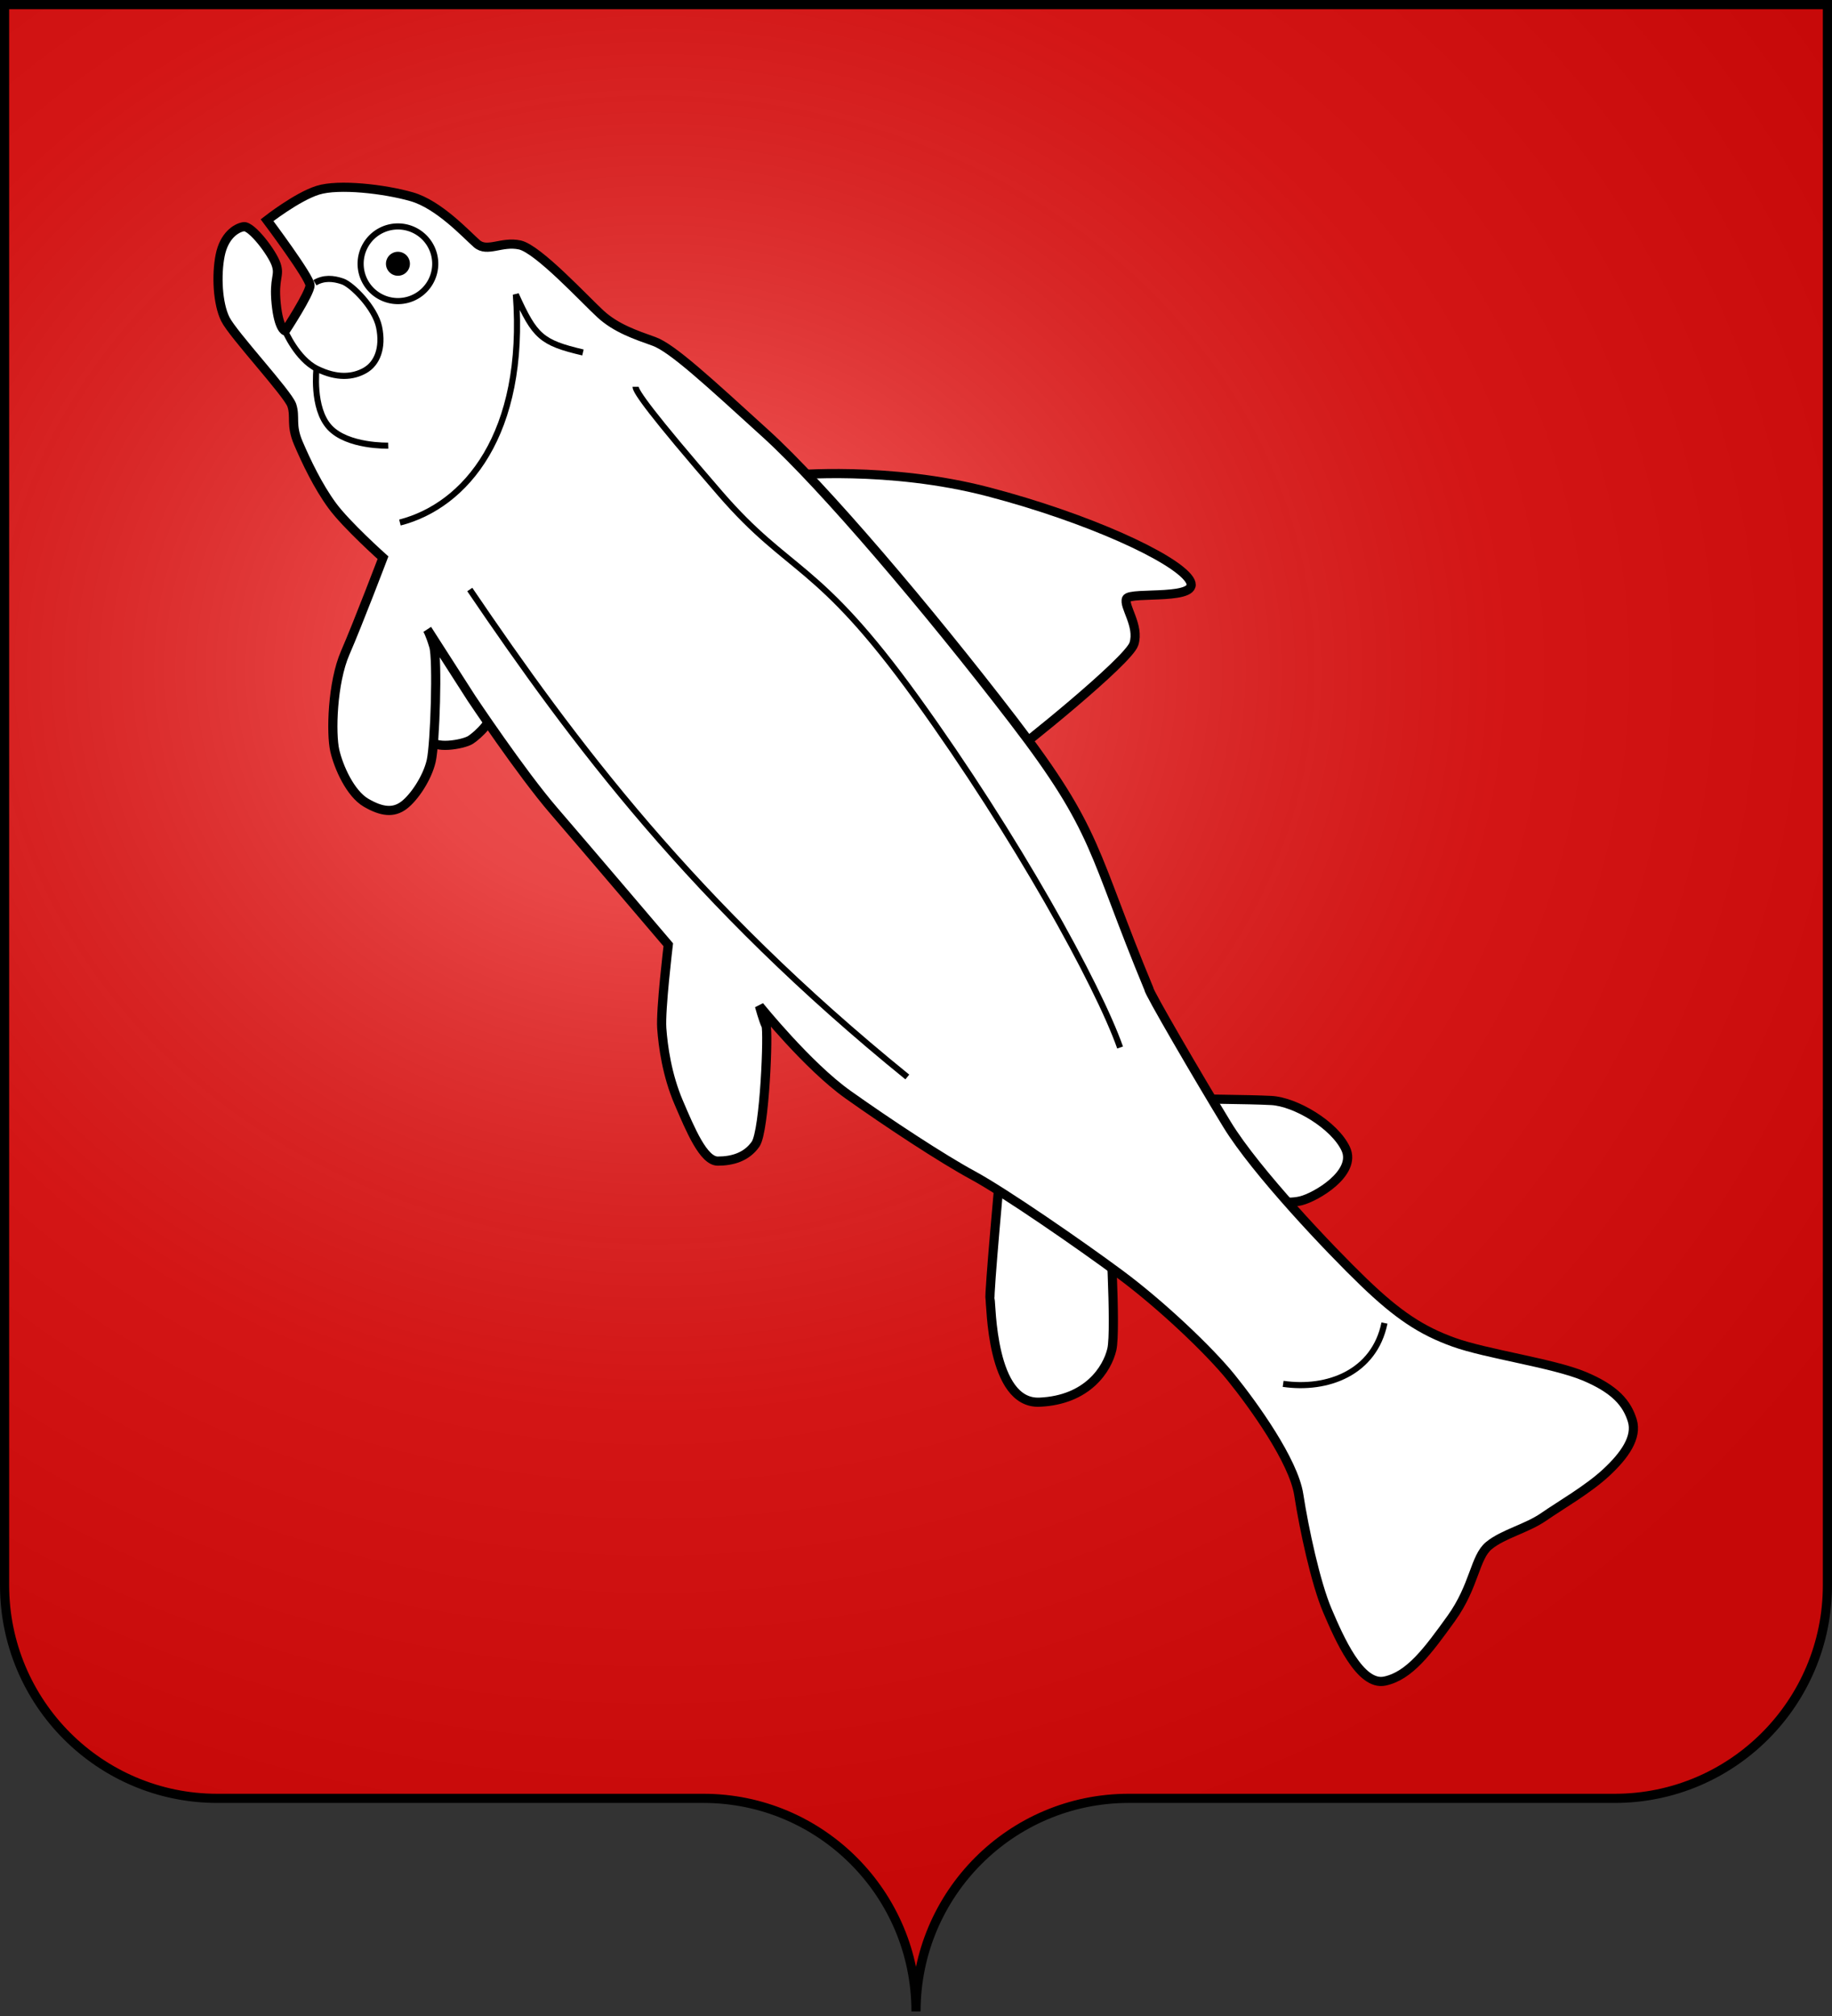 <?xml version="1.0" encoding="UTF-8" standalone="no"?>
<!-- Created with Inkscape (http://www.inkscape.org/) -->
<svg
   xmlns:svg="http://www.w3.org/2000/svg"
   xmlns="http://www.w3.org/2000/svg"
   xmlns:xlink="http://www.w3.org/1999/xlink"
   version="1.0"
   width="600"
   height="660"
   id="svg2">
  <rect width="100%" height="100%" fill="#333333" stroke="none"/>
  <defs
     id="defs4">
    <linearGradient
       id="linearGradient2893">
      <stop
         style="stop-color:#ffffff;stop-opacity:0.314"
         offset="0"
         id="stop2895" />
      <stop
         style="stop-color:#ffffff;stop-opacity:0.251"
         offset="0.19"
         id="stop2897" />
      <stop
         style="stop-color:#6b6b6b;stop-opacity:0.125"
         offset="0.6"
         id="stop2901" />
      <stop
         style="stop-color:#000000;stop-opacity:0.125"
         offset="1"
         id="stop2899" />
    </linearGradient>
    <radialGradient
       cx="285.186"
       cy="200.448"
       r="300"
       fx="285.186"
       fy="200.448"
       id="radialGradient11919"
       xlink:href="#linearGradient2893"
       gradientUnits="userSpaceOnUse"
       gradientTransform="matrix(1.551,0,0,1.35,-229.394,342.599)" />
    <radialGradient
       cx="285.186"
       cy="200.448"
       r="300"
       fx="285.186"
       fy="200.448"
       id="radialGradient13507"
       xlink:href="#linearGradient2893"
       gradientUnits="userSpaceOnUse"
       gradientTransform="matrix(1.551,0,0,1.35,-229.394,342.599)" />
    <radialGradient
       cx="285.186"
       cy="200.448"
       r="300"
       fx="285.186"
       fy="200.448"
       id="radialGradient14946"
       xlink:href="#linearGradient2893"
       gradientUnits="userSpaceOnUse"
       gradientTransform="matrix(1.551,0,0,1.35,-227.894,-51.264)" />
  </defs>
  <g
     id="layer1">
    <g
       id="g23780">
      <path
         d="M 1.5,1.5 L 1.5,518.991 C 1.5,557.496 32.703,588.746 71.15,588.746 C 109.597,588.746 191.903,588.746 230.35,588.746 C 268.797,588.746 300,619.996 300,658.5 C 300,619.996 331.203,588.746 369.65,588.746 C 408.097,588.746 490.403,588.746 528.85,588.746 C 567.297,588.746 598.5,557.496 598.5,518.991 L 598.5,1.5 L 1.5,1.5 z "
         style="fill:#e20909;fill-opacity:1;fill-rule:evenodd;stroke:none;stroke-width:3;stroke-linecap:butt;stroke-linejoin:miter;stroke-miterlimit:4;stroke-dasharray:none;stroke-opacity:1"
         id="path14008" />
      <path
         d="M 1.5,1.5 L 1.5,518.991 C 1.5,557.496 32.703,588.746 71.15,588.746 C 109.597,588.746 191.903,588.746 230.35,588.746 C 268.797,588.746 300,619.996 300,658.5 C 300,619.996 331.203,588.746 369.65,588.746 C 408.097,588.746 490.403,588.746 528.85,588.746 C 567.297,588.746 598.5,557.496 598.5,518.991 L 598.5,1.5 L 1.5,1.5 z "
         style="fill:url(#radialGradient14946);fill-opacity:1;fill-rule:evenodd;stroke:#000000;stroke-width:3;stroke-linecap:butt;stroke-linejoin:miter;stroke-miterlimit:4;stroke-dasharray:none;stroke-opacity:1"
         id="path2875" />
    </g>
  </g>
  <g
     id="layer2">
    <g
       id="g23765">
      <path
         d="M 390.591,359.644 C 391.444,359.857 408.723,359.869 416.403,360.284 C 424.296,360.71 437.042,368.283 440.721,376.07 C 444.484,384.031 430.909,391.962 426.002,393.135 C 420.894,394.357 414.696,392.709 414.696,392.709 L 390.591,359.644 z "
         style="fill:#ffffff;fill-opacity:1;fill-rule:evenodd;stroke:#000000;stroke-width:3;stroke-linecap:butt;stroke-linejoin:miter;stroke-miterlimit:4;stroke-dasharray:none;stroke-opacity:1"
         id="path18523" />
      <path
         d="M 327.661,382.256 C 327.661,382.256 323.822,424.067 324.248,425.347 C 324.675,426.627 324.461,459.745 340.461,459.051 C 356.246,458.358 362.656,448.128 364.139,441.772 C 365.632,435.373 363.286,397.188 363.286,397.188 L 327.661,382.256 z "
         style="fill:#ffffff;fill-opacity:1;fill-rule:evenodd;stroke:#000000;stroke-width:3;stroke-linecap:butt;stroke-linejoin:miter;stroke-miterlimit:4;stroke-dasharray:none;stroke-opacity:1"
         id="path17648" />
      <path
         d="M 331.548,246.394 C 333.358,245.489 369.606,216.392 371.37,210.796 C 373.256,204.814 367.882,198.434 368.957,196.014 C 370.069,193.507 394.384,196.934 389.471,189.678 C 384.656,182.568 356.286,169.541 323.704,161.019 C 291.123,152.496 259.145,155.588 259.145,155.588 L 331.548,246.394 z "
         style="fill:#ffffff;fill-opacity:1;fill-rule:evenodd;stroke:#000000;stroke-width:3;stroke-linecap:butt;stroke-linejoin:miter;stroke-miterlimit:4;stroke-dasharray:none;stroke-opacity:1"
         id="path18525" />
      <path
         d="M 141.1,241.911 C 141.52,245.479 151.74,243.755 154.102,242.232 C 156.571,240.641 162.419,235.16 160.534,232.3 L 140.681,202.184 L 136.766,205.067 L 141.1,241.911 z "
         style="fill:#ffffff;fill-opacity:1;fill-rule:evenodd;stroke:#000000;stroke-width:3;stroke-linecap:butt;stroke-linejoin:miter;stroke-miterlimit:4;stroke-dasharray:none;stroke-opacity:1"
         id="path15884" />
      <path
         d="M 376.299,323.806 C 357.526,278.582 360.086,272.609 331.928,235.918 C 303.769,199.226 269.638,159.122 250.866,142.056 C 232.093,124.991 220.147,113.898 214.174,111.765 C 208.201,109.631 201.802,107.498 196.682,102.805 C 191.562,98.112 176.203,81.473 170.23,80.193 C 164.257,78.913 159.564,82.753 156.151,79.766 C 152.738,76.78 143.778,66.967 134.819,64.407 C 125.859,61.847 110.927,60.141 104.101,62.274 C 97.274,64.407 87.462,72.087 87.462,72.087 C 87.462,72.087 101.541,90.859 101.541,93.419 C 101.541,95.979 93.435,108.352 93.435,108.352 C 93.435,108.352 91.301,107.925 90.448,99.392 C 89.595,90.859 91.728,90.433 90.448,86.593 C 89.168,82.753 82.342,73.793 79.782,74.22 C 77.222,74.647 73.382,77.207 72.103,83.606 C 70.823,90.006 71.249,99.392 73.809,104.512 C 76.369,109.631 94.288,128.83 95.568,132.67 C 96.848,136.51 95.141,139.07 97.701,145.043 C 100.261,151.016 104.101,159.122 108.794,165.522 C 113.487,171.921 125.433,182.587 125.433,182.587 C 125.433,182.587 117.327,203.919 113.06,213.732 C 108.794,223.545 108.367,240.184 109.647,245.73 C 110.927,251.277 114.767,259.81 119.886,262.796 C 125.006,265.783 128.846,266.209 132.259,263.649 C 135.672,261.089 139.939,254.69 141.219,249.143 C 142.499,243.597 143.352,215.865 142.072,211.599 C 140.792,207.333 139.939,206.053 139.939,206.053 L 154.445,228.665 C 154.445,228.665 170.657,252.983 181.323,265.356 C 191.989,277.728 218.868,309.3 218.868,309.3 C 218.868,309.3 216.308,330.632 216.734,336.605 C 217.161,342.578 218.441,351.964 222.281,360.924 C 226.12,369.883 230.387,380.123 235.08,380.123 C 239.773,380.123 244.466,378.843 247.453,374.576 C 250.439,370.31 251.719,337.458 250.866,335.752 C 250.012,334.045 248.732,329.352 248.732,329.352 C 248.732,329.352 264.518,348.978 277.744,358.364 C 290.97,367.75 308.462,379.269 318.702,384.816 C 328.941,390.362 353.686,407.428 366.912,417.241 C 380.138,427.053 395.924,441.986 403.177,450.945 C 410.43,459.905 423.656,478.25 425.362,489.343 C 427.069,500.436 430.909,518.355 434.749,527.314 C 438.588,536.274 445.415,552.059 453.521,550.353 C 461.627,548.646 467.6,540.54 475.28,529.874 C 482.959,519.208 482.959,509.822 487.652,505.982 C 492.345,502.142 500.025,500.436 505.571,496.596 C 511.117,492.756 520.077,487.637 526.05,482.09 C 532.023,476.544 536.289,470.571 534.583,465.024 C 532.876,459.478 529.036,454.785 518.797,450.519 C 508.558,446.252 486.799,443.266 476.133,439.426 C 465.467,435.586 457.787,430.466 446.694,419.8 C 435.602,409.134 411.283,383.536 401.897,368.177 C 392.511,352.818 375.872,324.233 376.299,323.806 z "
         style="fill:#ffffff;fill-opacity:1;fill-rule:evenodd;stroke:#000000;stroke-width:3;stroke-linecap:butt;stroke-linejoin:miter;stroke-miterlimit:4;stroke-dasharray:none;stroke-opacity:1"
         id="path15882" />
      <path
         d="M 142.545 86.352 A 12.218 12.218 0 1 1  118.108,86.352 A 12.218 12.218 0 1 1  142.545 86.352 z"
         style="opacity:1;fill:none;fill-opacity:1;stroke:#000000;stroke-width:2;stroke-linejoin:round;stroke-miterlimit:4;stroke-dasharray:none;stroke-dashoffset:0;stroke-opacity:1"
         id="path16759" />
      <path
         d="M 142.545 86.352 A 12.218 12.218 0 1 1  118.108,86.352 A 12.218 12.218 0 1 1  142.545 86.352 z"
         transform="matrix(0.321,0,0,0.321,88.493,58.634)"
         style="opacity:1;fill:#000000;fill-opacity:1;stroke:none;stroke-width:9.346;stroke-linejoin:round;stroke-miterlimit:4;stroke-dasharray:none;stroke-dashoffset:0;stroke-opacity:1"
         id="path17634" />
      <path
         d="M 103.674,120.511 C 103.674,120.511 102.074,133.577 107.941,139.923 C 113.807,146.269 127.139,145.896 127.139,145.896"
         style="fill:none;fill-opacity:0.75;fill-rule:evenodd;stroke:#000000;stroke-width:2;stroke-linecap:butt;stroke-linejoin:miter;stroke-miterlimit:4;stroke-dasharray:none;stroke-opacity:1"
         id="path17636" />
      <path
         d="M 93.328,108.245 C 93.328,108.245 97.221,117.471 103.781,120.724 C 110.34,123.977 115.6,123.524 119.567,121.257 C 123.486,119.018 125.574,113.946 124.153,107.072 C 122.846,100.752 115.296,93.195 112.207,92.139 C 109.087,91.072 106.047,90.859 103.141,92.566"
         style="fill:none;fill-opacity:0.75;fill-rule:evenodd;stroke:#000000;stroke-width:2;stroke-linecap:butt;stroke-linejoin:miter;stroke-miterlimit:4;stroke-dasharray:none;stroke-opacity:1"
         id="path17638" />
      <path
         d="M 130.979,171.068 C 152.525,165.522 172.363,142.056 168.95,96.406 C 175.148,110.117 177.27,112.191 190.922,115.391"
         style="fill:none;fill-opacity:0.75;fill-rule:evenodd;stroke:#000000;stroke-width:2;stroke-linecap:butt;stroke-linejoin:miter;stroke-miterlimit:4;stroke-dasharray:none;stroke-opacity:1"
         id="path17640" />
      <path
         d="M 153.858,192.997 C 187.646,242.774 227.166,295.87 297.156,352.586"
         style="fill:none;fill-opacity:0.75;fill-rule:evenodd;stroke:#000000;stroke-width:2;stroke-linecap:butt;stroke-linejoin:miter;stroke-miterlimit:4;stroke-dasharray:none;stroke-opacity:1"
         id="path17642" />
      <path
         d="M 208.16,126.627 C 208.16,128.135 212.987,135.149 235.915,161.622 C 258.843,188.094 267.441,183.268 300.173,228.595 C 332.906,273.923 359.605,322.418 366.845,342.933"
         style="fill:none;fill-opacity:0.75;fill-rule:evenodd;stroke:#000000;stroke-width:2;stroke-linecap:butt;stroke-linejoin:miter;stroke-miterlimit:4;stroke-dasharray:none;stroke-opacity:1"
         id="path17644" />
      <path
         d="M 420.243,453.046 C 434.723,455.158 450.109,449.426 453.428,433.135"
         style="fill:none;fill-opacity:0.75;fill-rule:evenodd;stroke:#000000;stroke-width:2;stroke-linecap:butt;stroke-linejoin:miter;stroke-miterlimit:4;stroke-dasharray:none;stroke-opacity:1"
         id="path17646" />
    </g>
  </g>
</svg>
